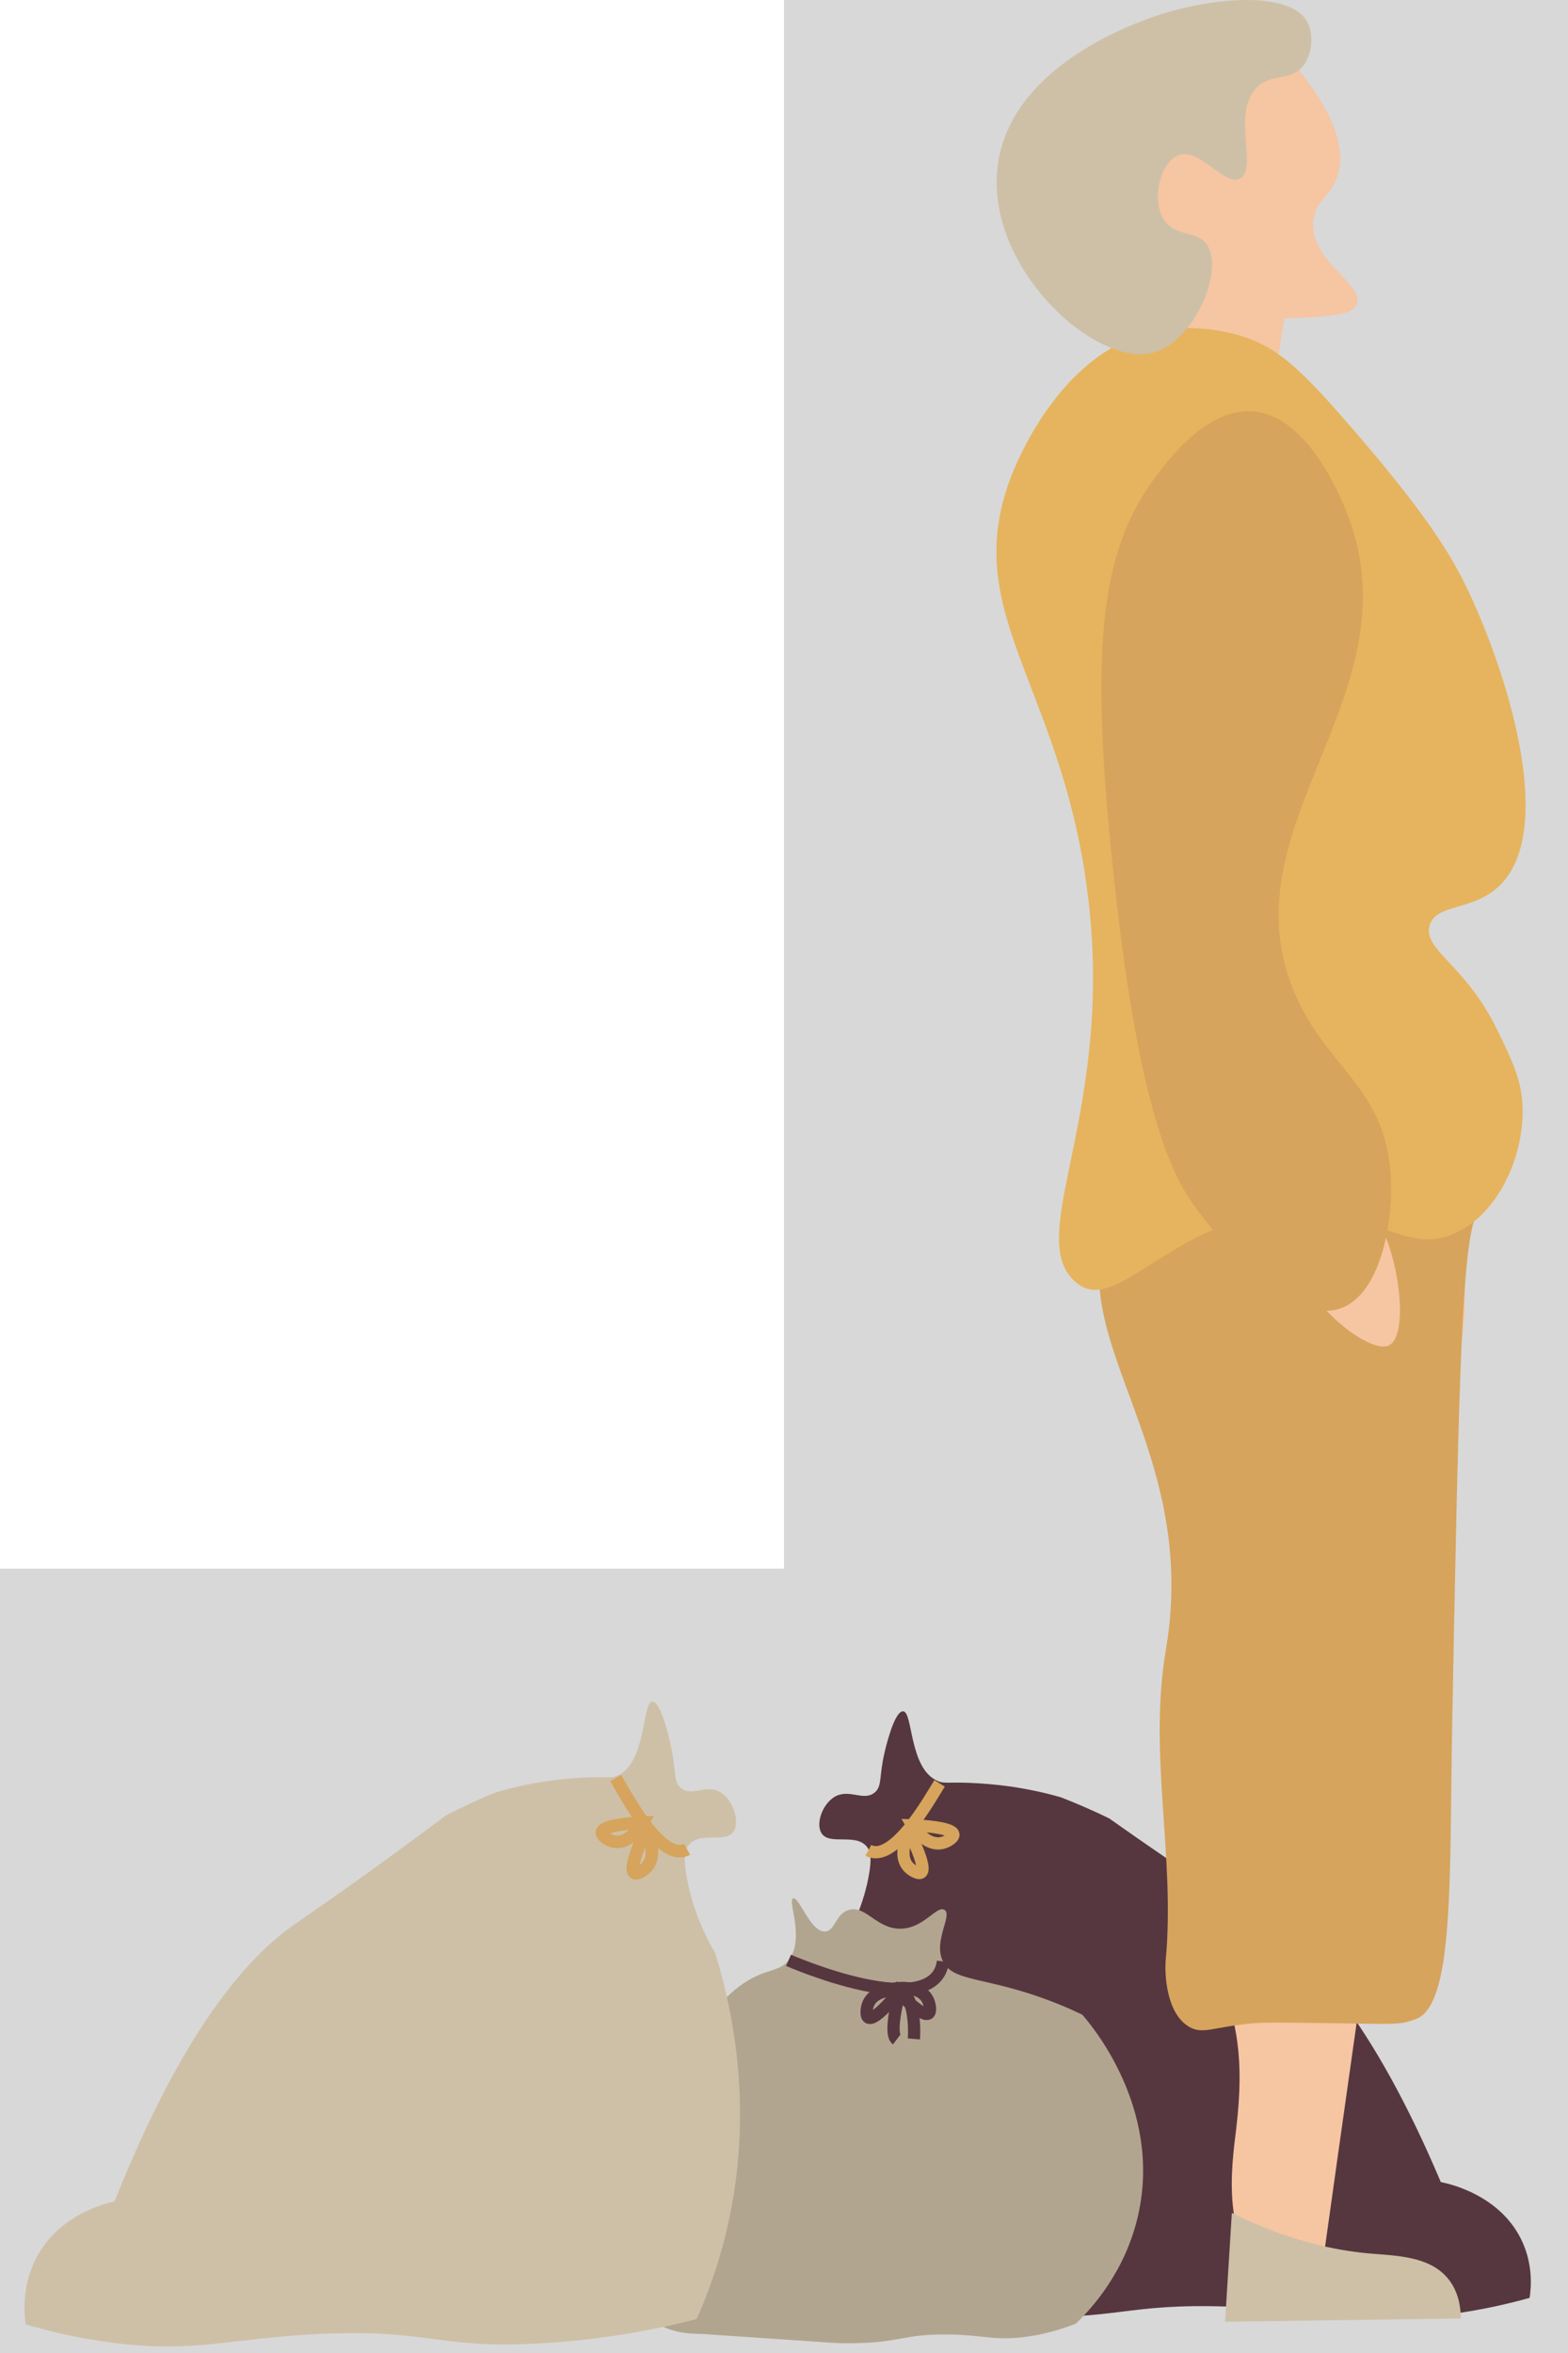 <?xml version="1.0" encoding="UTF-8"?>
<svg width="128px" height="192px" viewBox="0 0 128 192" version="1.1" xmlns="http://www.w3.org/2000/svg" xmlns:xlink="http://www.w3.org/1999/xlink">
    <!-- Generator: Sketch 46.2 (44496) - http://www.bohemiancoding.com/sketch -->
    <title>leftHook</title>
    <desc>Created with Sketch.</desc>
    <defs></defs>
    <g id="Page-1" stroke="none" stroke-width="1" fill="none" fill-rule="evenodd">
        <g id="leftHook">
            <polygon id="Combined-Shape" fill="#D8D8D8" points="64 128 64 0 128 0 128 192 0 192 0 128"></polygon>
            <g transform="translate(2, 0)">
                <g id="Group-3" transform="translate(64, 139.254)" fill="#56373F">
                    <path d="M7.714,0.386 C8.543,0.384 8.186,5.036 10.522,6.061 C11.153,6.339 11.406,6.109 13.806,6.256 C15.135,6.336 16.239,6.483 16.763,6.563 C17.806,6.722 19.108,6.976 20.591,7.398 C21.606,7.791 22.981,8.361 24.568,9.136 C24.568,9.136 30.353,13.26 36.779,17.41 C40.751,19.975 46.01,25.554 51.619,38.803 C52.065,38.883 56.599,39.78 58.336,43.817 C59.119,45.64 59.004,47.34 58.867,48.248 C57.316,48.681 54.973,49.252 52.085,49.622 C44.971,50.532 42.124,49.254 34.465,48.968 C25.693,48.64 25.231,50.16 16.795,49.705 C11.354,49.412 6.949,48.532 4.096,47.841 C3.06,45.654 2.05,42.978 1.375,39.847 C-0.504,31.133 1.257,23.737 2.587,19.696 C4.045,17.361 4.627,15.319 4.888,13.977 C5.213,12.309 5.033,11.758 4.751,11.419 C3.83,10.311 1.741,11.339 1.076,10.354 C0.567,9.6 1.108,7.985 2.115,7.374 C3.304,6.655 4.455,7.75 5.378,7.031 C6.021,6.531 5.747,5.78 6.194,3.811 C6.261,3.518 6.972,0.387 7.714,0.386" id="Fill-1"></path>
                </g>
                <path d="M74.701,145.519 C73.857,146.877 70.944,152.093 68.885,150.985" id="Stroke-4" stroke="#D6A45C"></path>
                <path d="M72.23,149.508 C72.23,149.508 74.359,153.623 72.635,152.703 C70.913,151.783 72.23,149.508 72.23,149.508 Z" id="Stroke-6" stroke="#D6A45C"></path>
                <path d="M72.488,148.946 C72.488,148.946 77.12,149.071 75.481,150.135 C73.843,151.199 72.488,148.946 72.488,148.946 Z" id="Stroke-8" stroke="#D6A45C"></path>
                <polyline id="Fill-10" fill="#F6C5A2" points="99.734 23.08 103.327 23.08 100.939 37.57 88.451 33.451 96.501 19.925"></polyline>
                <path d="M105.487,188.196 C104.529,187.96 103.178,187.508 101.942,186.569 C97.522,183.208 98.565,176.649 98.915,173.7 C100.359,161.538 95.623,163.584 95.987,145.469 C96.129,138.372 97.043,128.703 100.326,117.392 C91.558,111.622 91.118,101.844 96.453,97.356 C100.908,93.608 109.426,93.519 113.833,96.827 C119.047,100.74 117.544,108.688 116.823,112.657 C113.88,128.849 110.205,154.461 105.487,188.196" id="Fill-12" fill="#F6C5A2"></path>
                <path d="M90.293,96.829 C93.273,92.911 96.482,93.535 100.253,89.565 C102.992,86.681 102.204,85.42 104.142,84.461 C108.343,82.382 116.076,86.315 118.265,91.937 C119.556,95.252 118.642,98.458 118.265,99.829 C117.261,103.48 117.024,115.794 116.551,140.423 C116.304,153.321 116.767,163.969 113.395,164.812 L113.395,164.812 C112.273,165.233 111.661,165.158 107.656,165.099 C103.33,165.035 101.166,165.003 100.196,165.099 C96.977,165.417 96.171,166.026 95.079,165.389 C93.201,164.293 93.056,161.076 93.164,159.892 C93.941,151.394 91.725,143.116 93.178,134.593 C96.274,116.423 82.139,107.551 90.293,96.829" id="Fill-14" fill="#D6A45C"></path>
                <path d="M100.055,27.667 C102.131,28.478 103.763,29.679 107.434,33.869 C113.42,40.7 116.025,44.444 117.623,47.727 C120.983,54.625 125.269,68.004 120.219,72.446 C118.054,74.35 115.151,73.751 114.689,75.561 C114.187,77.53 117.649,78.74 120.219,84.026 C121.451,86.56 122.191,88.082 122.287,90.23 C122.46,94.13 120.453,98.873 116.91,100.569 C113.191,102.35 110.842,99.306 105.006,98.907 C94.707,98.203 89.523,107.279 86.086,104.83 C81.295,101.415 88.715,91.733 86.949,74.316 C85.117,56.238 76.175,50.369 80.517,38.938 C80.906,37.914 84.431,28.99 91.774,27.145 C95.902,26.107 99.624,27.498 100.055,27.667" id="Fill-16" fill="#E6B45E"></path>
                <path d="M84.652,17.408 C84.661,18.771 85.072,22.278 87.682,24.553 C88.621,25.37 90.037,26.185 100.617,26.019 C106.772,25.923 108.454,25.722 108.77,24.8 C109.335,23.151 104.878,21.263 105.207,18.027 C105.374,16.389 106.598,16.058 107.165,14.4 C107.724,12.766 107.575,10.054 103.834,5.478 C98.034,2.79 91.653,3.965 87.807,7.878 C85.899,9.82 84.622,12.826 84.652,17.408" id="Fill-18" fill="#F6C5A2"></path>
                <path d="M104.679,1.736 C105.245,2.716 105.164,4.314 104.436,5.309 C103.43,6.686 101.855,5.934 100.642,7.094 C98.463,9.179 100.738,13.691 99.229,14.565 C97.995,15.279 95.953,11.996 94.189,12.671 C92.718,13.234 91.943,16.326 93.045,17.964 C93.986,19.363 95.674,18.779 96.501,19.925 C97.97,21.963 95.556,27.783 92.232,28.752 C87.605,30.102 78.766,22.187 79.391,14.052 C80.049,5.495 90.725,1.861 92.424,1.282 C96.676,-0.166 103.195,-0.836 104.679,1.736" id="Fill-20" fill="#CEC0A7"></path>
                <path d="M98.559,180.578 C103.205,182.873 107.034,183.634 109.789,183.879 C111.931,184.069 114.751,184.065 116.268,186.008 C117.075,187.042 117.244,188.279 117.255,189.184 C110.838,189.272 104.422,189.36 98.006,189.448 L98.559,180.578 Z" id="Fill-22" fill="#CEC0A7"></path>
                <path d="M86.344,164.392 C85.356,163.916 83.792,163.222 81.795,162.6 C77.794,161.351 75.721,161.53 74.978,160.051 C74.15,158.402 75.788,156.26 75.102,155.845 C74.451,155.451 73.433,157.352 71.517,157.379 C69.539,157.405 68.647,155.405 67.259,155.856 C66.193,156.201 66.177,157.556 65.363,157.607 C64.154,157.682 63.258,154.755 62.741,154.903 C62.259,155.041 63.743,158.231 62.368,159.959 C61.6,160.924 60.616,160.592 58.795,161.772 C57.629,162.527 56.849,163.429 56.36,164.104 C55.543,165.853 54.37,168.402 52.993,171.511 C51.666,174.507 51.028,176.042 50.683,177.2 C49.878,179.9 47.974,186.295 50.992,189.098 C51.553,189.619 52.771,190.468 55.244,190.441 C56.537,190.528 58.524,190.663 60.96,190.829 C66.148,191.185 66.302,191.203 66.975,191.206 C71.615,191.226 71.486,190.432 75.515,190.492 C78.4,190.536 79.307,191.044 81.96,190.65 C83.61,190.405 84.935,189.959 85.822,189.607 C87.174,188.309 89.918,185.296 90.935,180.635 C92.83,171.946 87.052,165.192 86.344,164.392" id="Fill-24" fill="#B2A590"></path>
                <path d="M62.369,159.959 C62.369,159.959 74.284,165.171 74.978,160.051" id="Stroke-26" stroke="#56373F"></path>
                <path d="M71.042,162.262 C71.042,162.262 74.175,165.675 73.903,163.741 C73.632,161.807 71.042,162.262 71.042,162.262 Z" id="Stroke-28" stroke="#56373F"></path>
                <path d="M71.491,162.399 C71.491,162.399 68.621,166.036 68.748,164.087 C68.875,162.137 71.491,162.399 71.491,162.399 Z" id="Stroke-30" stroke="#56373F"></path>
                <path d="M72.603,166.373 C72.603,166.373 72.863,163.094 71.491,162.399 C71.491,162.399 70.479,165.881 71.197,166.425" id="Stroke-32" stroke="#56373F"></path>
                <path d="M51.252,138.846 C50.423,138.844 50.781,143.783 48.445,144.872 C47.814,145.166 47.56,144.923 45.16,145.078 C43.831,145.165 42.727,145.32 42.203,145.405 C41.16,145.574 39.858,145.843 38.375,146.291 C37.36,146.709 35.985,147.315 34.398,148.137 C34.398,148.137 28.613,152.516 22.187,156.922 C18.215,159.645 12.956,165.569 7.347,179.636 C6.901,179.722 2.367,180.673 0.63,184.96 C-0.153,186.895 -0.038,188.7 0.099,189.665 C1.65,190.125 3.993,190.73 6.882,191.123 C13.995,192.089 16.842,190.733 24.501,190.429 C33.273,190.081 33.735,191.694 42.171,191.211 C47.613,190.9 52.017,189.966 54.87,189.232 C55.906,186.91 56.916,184.068 57.591,180.745 C59.47,171.492 57.709,163.64 56.379,159.348 C54.921,156.869 54.339,154.702 54.078,153.277 C53.753,151.506 53.933,150.921 54.215,150.56 C55.136,149.384 57.225,150.476 57.89,149.43 C58.399,148.629 57.858,146.914 56.851,146.267 C55.662,145.502 54.511,146.665 53.588,145.902 C52.945,145.371 53.219,144.573 52.772,142.483 C52.706,142.172 51.994,138.847 51.252,138.846" id="Fill-34" fill="#CEC0A7"></path>
                <path d="M48.265,145.088 C49.109,146.53 52.022,152.068 54.081,150.892" id="Stroke-36" stroke="#D6A45C" stroke-width="1.03"></path>
                <path d="M50.736,149.323 C50.736,149.323 48.607,153.693 50.331,152.716 C52.054,151.739 50.736,149.323 50.736,149.323 Z" id="Stroke-38" stroke="#D6A45C" stroke-width="1.03"></path>
                <path d="M50.478,148.727 C50.478,148.727 45.846,148.86 47.485,149.99 C49.123,151.119 50.478,148.727 50.478,148.727 Z" id="Stroke-40" stroke="#D6A45C" stroke-width="1.03"></path>
                <path d="M111.31,109.816 C109.413,110.524 102.596,104.845 103.718,100.447 C104.248,98.375 106.544,96.571 108.328,97.239 C111.752,98.52 113.517,108.993 111.31,109.816" id="Fill-42" fill="#F6C5A2"></path>
                <path d="M92.31,38.937 C93.366,37.515 96.551,33.227 100.35,33.577 C104.738,33.981 107.363,40.413 107.855,41.618 C113.909,56.448 98.044,67.096 103.567,80.749 C106.149,87.132 111.14,88.635 111.534,96.02 C111.75,100.078 110.567,105.693 107.398,106.773 C102.758,108.354 96.228,99.401 95.526,98.438 C93.569,95.754 90.624,89.952 88.557,67.883 C87.037,51.645 88.156,44.529 92.31,38.937" id="Fill-44" fill="#D6A45C"></path>
            </g>
        </g>
    </g>
</svg>